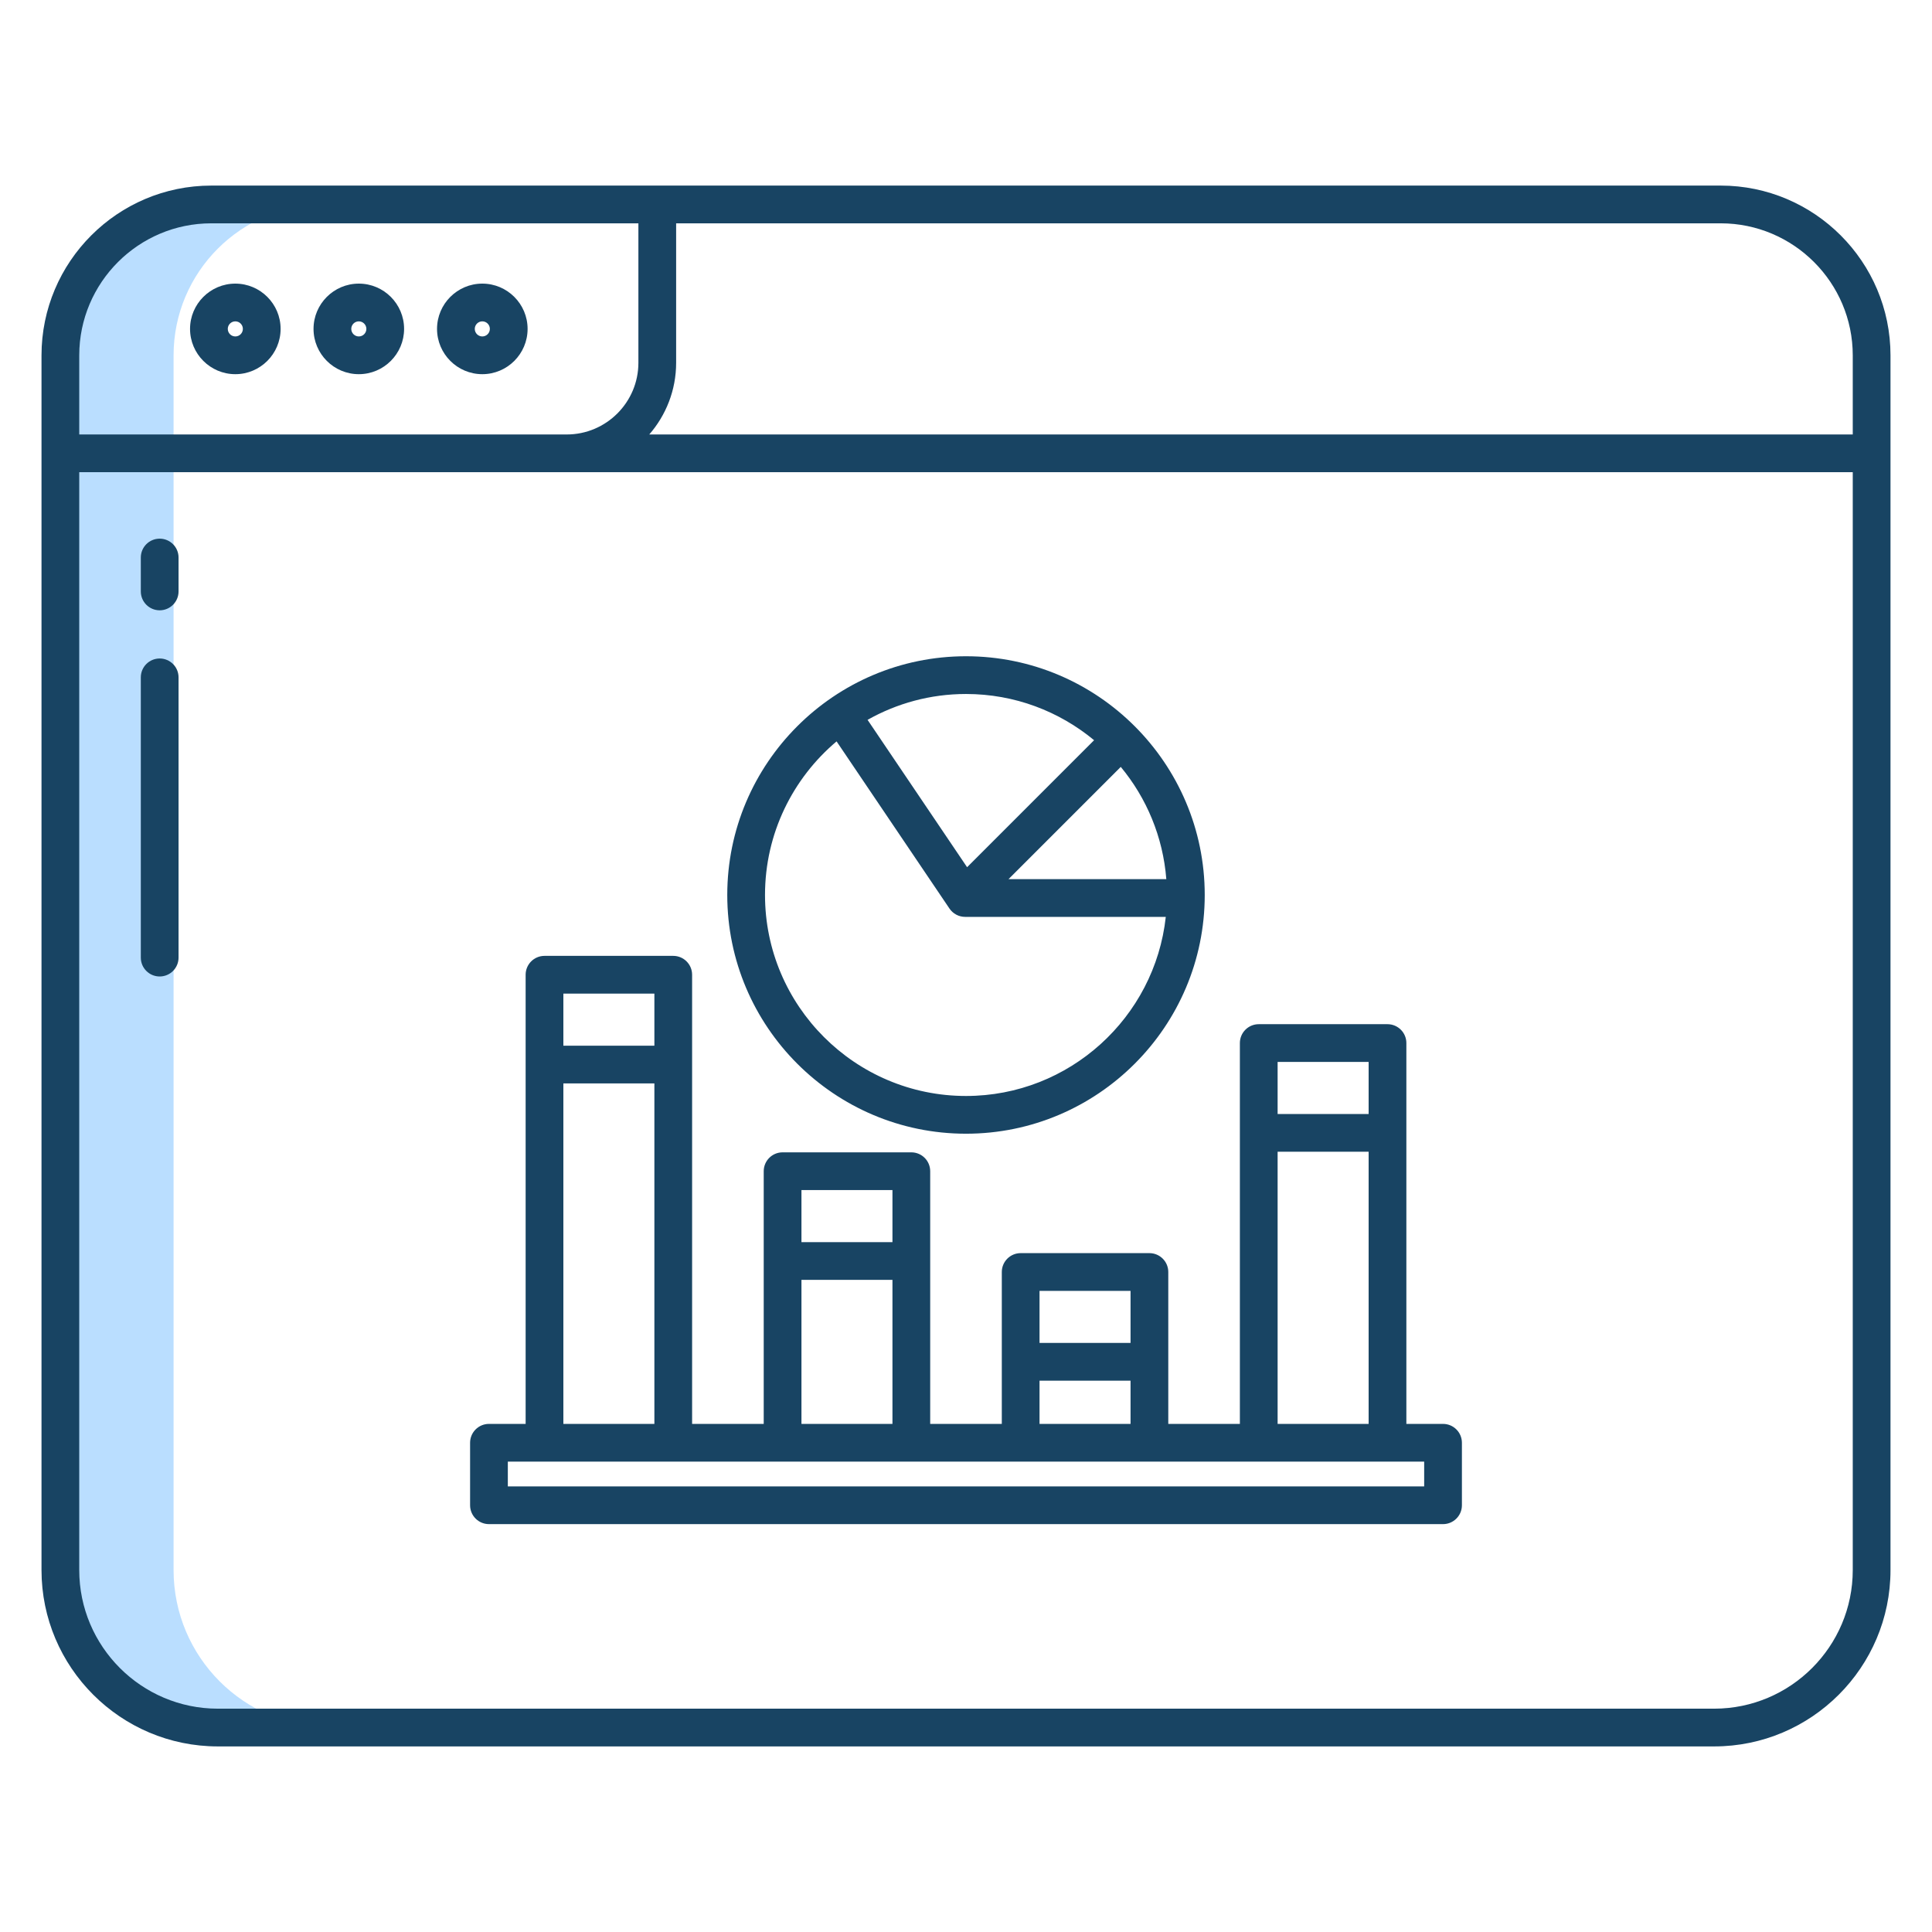 <svg width="120" height="120" viewBox="0 0 120 120" fill="none" xmlns="http://www.w3.org/2000/svg">
<path d="M13.533 107.302H20.564C15.162 107.302 10.781 102.921 10.781 97.519V22.073C10.781 16.896 14.979 12.698 20.156 12.698H13.125C7.948 12.698 3.75 16.896 3.75 22.073V97.519C3.75 102.921 8.13 107.302 13.533 107.302Z" fill="#BADEFF"/>
<path d="M106.875 11.527H13.125C7.309 11.527 2.578 16.258 2.578 22.074V97.519C2.578 103.559 7.492 108.473 13.533 108.473H106.467C112.508 108.473 117.422 103.559 117.422 97.519V22.074C117.422 16.258 112.691 11.527 106.875 11.527ZM4.922 22.074C4.922 17.551 8.602 13.871 13.125 13.871H39.652V22.533C39.652 24.988 37.654 26.986 35.199 26.986H4.922V22.074ZM115.078 97.519C115.078 102.267 111.215 106.129 106.467 106.129H13.533C8.785 106.129 4.922 102.267 4.922 97.519V29.329H115.078V97.519ZM115.078 26.986H40.327C41.365 25.792 41.996 24.235 41.996 22.533V13.871H106.875C111.398 13.871 115.078 17.551 115.078 22.074V26.986Z" fill="#184463"/>
<path d="M14.617 17.616C13.066 17.616 11.804 18.878 11.804 20.428C11.804 21.979 13.066 23.241 14.617 23.241C16.167 23.241 17.429 21.979 17.429 20.428C17.429 18.878 16.167 17.616 14.617 17.616ZM14.617 20.897C14.358 20.897 14.148 20.687 14.148 20.428C14.148 20.17 14.358 19.96 14.617 19.96C14.875 19.96 15.085 20.17 15.085 20.428C15.085 20.687 14.875 20.897 14.617 20.897Z" fill="#184463"/>
<path d="M22.287 17.616C20.736 17.616 19.474 18.878 19.474 20.428C19.474 21.979 20.736 23.241 22.287 23.241C23.838 23.241 25.099 21.979 25.099 20.428C25.099 18.878 23.838 17.616 22.287 17.616ZM22.287 20.897C22.028 20.897 21.818 20.687 21.818 20.428C21.818 20.17 22.028 19.96 22.287 19.96C22.545 19.96 22.756 20.17 22.756 20.428C22.756 20.687 22.545 20.897 22.287 20.897Z" fill="#184463"/>
<path d="M29.957 17.616C28.407 17.616 27.145 18.878 27.145 20.428C27.145 21.979 28.407 23.241 29.957 23.241C31.508 23.241 32.77 21.979 32.77 20.428C32.77 18.878 31.508 17.616 29.957 17.616ZM29.957 20.897C29.699 20.897 29.489 20.687 29.489 20.428C29.489 20.17 29.699 19.96 29.957 19.96C30.216 19.96 30.426 20.17 30.426 20.428C30.426 20.687 30.216 20.897 29.957 20.897Z" fill="#184463"/>
<path d="M9.918 37.907C10.565 37.907 11.09 37.382 11.09 36.735V34.629C11.09 33.982 10.565 33.457 9.918 33.457C9.271 33.457 8.746 33.982 8.746 34.629V36.735C8.746 37.382 9.271 37.907 9.918 37.907Z" fill="#184463"/>
<path d="M9.918 60.651C10.565 60.651 11.09 60.126 11.09 59.479V42.072C11.09 41.425 10.565 40.9 9.918 40.9C9.271 40.9 8.746 41.425 8.746 42.072V59.479C8.746 60.126 9.271 60.651 9.918 60.651Z" fill="#184463"/>
<path d="M30.37 94.666H89.63C90.277 94.666 90.802 94.141 90.802 93.494V89.613C90.802 88.966 90.277 88.441 89.63 88.441H87.352V64.786C87.352 64.139 86.827 63.614 86.18 63.614H78.183C77.536 63.614 77.011 64.139 77.011 64.786V88.441H72.564V79.006C72.564 78.359 72.039 77.834 71.392 77.834H63.396C62.748 77.834 62.224 78.359 62.224 79.006V88.441H57.776V72.746C57.776 72.098 57.251 71.574 56.604 71.574H48.608C47.961 71.574 47.436 72.098 47.436 72.746V88.441H42.988V60.543C42.988 59.896 42.464 59.371 41.816 59.371H33.82C33.173 59.371 32.648 59.896 32.648 60.543V88.441H30.37C29.723 88.441 29.198 88.966 29.198 89.613V93.494C29.198 94.141 29.723 94.666 30.37 94.666ZM79.355 65.958H85.008V69.192H79.355V65.958ZM79.355 71.536H85.008V88.441H79.355V71.536ZM64.567 80.178H70.22V83.412H64.567V80.178ZM64.567 85.756H70.22V88.441H64.567V85.756ZM49.78 73.918H55.432V77.151H49.78V73.918ZM49.78 79.495H55.432V88.441H49.78V79.495ZM34.992 61.715H40.645V64.949H34.992V61.715ZM34.992 67.293H40.645V88.441H34.992V67.293ZM31.542 90.785H88.458V92.322H31.542V90.785Z" fill="#184463"/>
<path d="M60 70.417C68.176 70.417 74.828 63.765 74.828 55.589C74.828 47.413 68.176 40.761 60 40.761C51.824 40.761 45.172 47.413 45.172 55.589C45.172 63.765 51.824 70.417 60 70.417ZM72.442 54.605H62.641L69.613 47.633C71.209 49.558 72.235 51.968 72.442 54.605ZM60 43.105C63.021 43.105 65.794 44.184 67.956 45.976L60.068 53.864L53.886 44.711C55.694 43.691 57.779 43.105 60 43.105V43.105ZM51.961 46.048L58.974 56.433C59.192 56.755 59.556 56.949 59.945 56.949H72.409C71.729 63.195 66.424 68.073 60 68.073C53.116 68.073 47.516 62.473 47.516 55.589C47.516 51.766 49.245 48.34 51.961 46.049V46.048Z" fill="#184463"/>
</svg>

